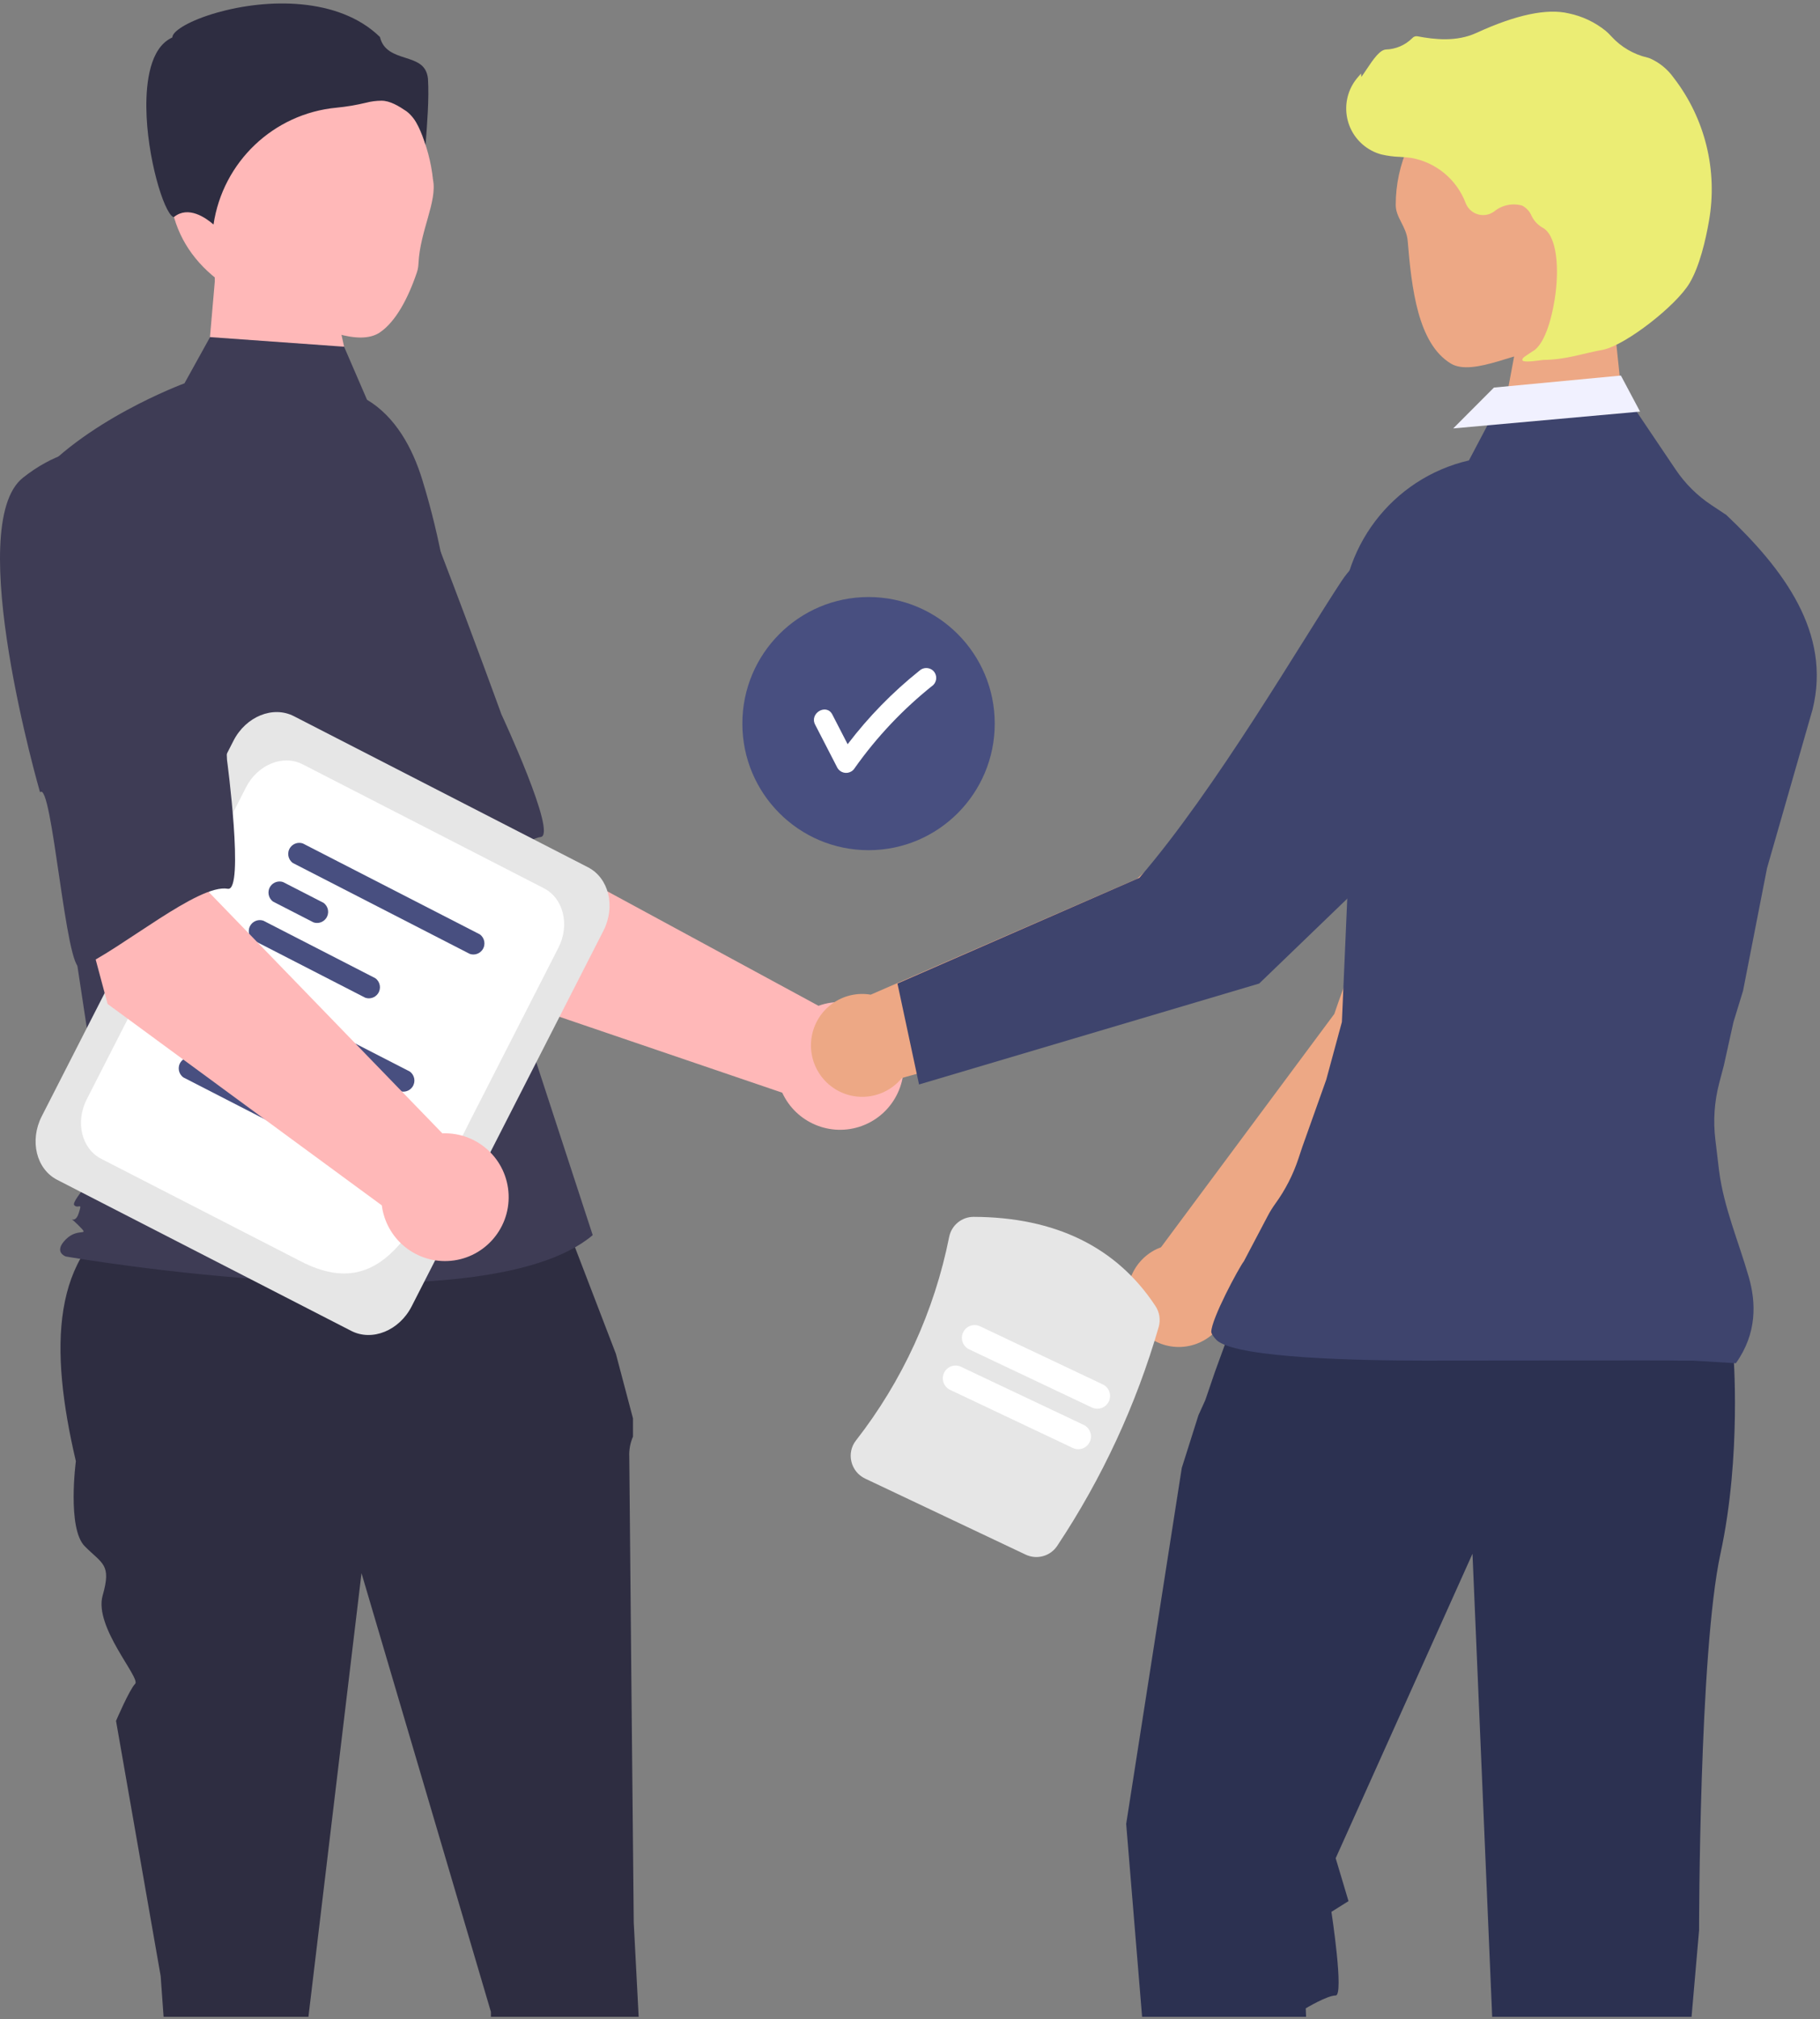 <svg width="514" height="570" viewBox="0 0 514 570" fill="none" xmlns="http://www.w3.org/2000/svg">
<rect x="0" y="0" width="514" height="570" fill="#808080" stroke="none"/>
<path d="M245.294 168.53C225.612 168.53 209.656 184.528 209.656 204.261C209.656 223.995 225.612 239.991 245.294 239.991C264.975 239.991 280.931 223.995 280.931 204.261C280.931 184.528 264.975 168.53 245.294 168.53Z" fill="#484F80"/>
<path d="M263.589 189.369C262.475 188.304 260.723 188.304 259.609 189.369C252.048 195.415 245.256 202.371 239.387 210.079C237.945 207.283 236.505 204.49 235.064 201.696C233.4 198.469 228.543 201.32 230.206 204.543C232.313 208.631 234.421 212.72 236.527 216.808C237.347 218.153 239.099 218.578 240.442 217.756C240.826 217.521 241.151 217.195 241.387 216.808C247.64 207.977 255.117 200.078 263.589 193.357C264.677 192.253 264.677 190.474 263.589 189.369Z" fill="white"/>
<path d="M130.029 277.498L91.183 216.332L136.165 192.179L147.972 238.845L231.156 283.914C240.503 280.541 250.807 285.404 254.171 294.775C257.535 304.147 252.685 314.478 243.338 317.852C234.565 321.016 224.833 316.935 220.922 308.449L130.029 277.498Z" fill="#FFB8B8"/>
<path d="M152.703 236.274C144.336 237.342 129.284 261.326 119.669 269.936L104.922 132.1C113.853 137.465 120.839 145.797 124.498 155.884C134.348 181.548 141.607 201.64 141.607 201.64C141.607 201.64 157.487 235.662 152.703 236.274Z" fill="#3E3C55"/>
<path d="M37.096 341.312L157.093 338.306L173.938 382.149L178.766 400.383V405.528C177.982 407.317 177.624 409.264 177.719 411.215C177.719 415.006 178.98 542.643 178.98 542.643L180.37 569.311H138.647C138.646 568.403 138.646 567.917 138.646 567.917L102.094 444.072L87.105 569.311H46.201C45.683 562.182 45.374 557.808 45.374 557.808L32.77 485.774C32.77 485.774 36.551 476.929 38.17 475.307C39.787 473.685 26.468 459.237 28.989 450.39C31.51 441.543 28.989 441.543 23.947 436.491C18.905 431.435 21.427 412.477 21.427 412.477C13.959 380.587 14.305 353.725 37.096 341.312Z" fill="#2E2D41"/>
<path d="M103.65 112.84C111.682 117.628 116.488 126.427 119.246 135.378C124.353 151.952 127.427 169.085 128.399 186.405L131.313 238.252L167.394 348.651C136.123 375.18 18.582 354.681 18.582 354.681C18.582 354.681 14.974 353.474 18.582 349.856C22.19 346.239 25.703 349.443 22.095 345.826C18.487 342.209 20.975 346.239 22.178 342.622C23.379 339.005 22.178 341.416 20.975 340.209C19.771 339.005 30.285 328.15 30.285 328.15L20.663 264.781L8.636 136.959C23.068 118.872 52.095 108.208 52.095 108.208L59.594 94.672L97.094 97.681L103.65 112.84Z" fill="#3E3C55"/>
<path d="M85.008 13.37C105.599 13.37 120.186 30.715 122.292 50.752C123.512 56.887 118.621 65.215 118.187 74.333C118.147 75.173 118.03 76.011 117.762 76.808C115.273 84.217 111.779 90.74 107.332 93.802C101.336 97.929 89.743 92.445 82.301 89.053C62.006 82.948 47.723 71.398 47.723 50.752C47.723 30.106 64.416 13.37 85.008 13.37Z" fill="#FFB8B8"/>
<path d="M59.3 95.158L60.653 79.556V78.199L94.478 85.661L97.185 97.871L59.3 95.158Z" fill="#FFB8B8"/>
<path d="M114.774 31.393C117.671 33.56 119.093 37.434 120.186 40.89C120.606 35.244 121.23 27.839 120.862 22.19C120.423 18.219 117.636 17.328 114.409 16.292C111.493 15.358 108.197 14.302 107.31 10.448C95.589 -0.983 75.187 -0.407 61.225 3.58C53.542 5.774 49.12 8.594 48.726 10.245L48.643 10.585L48.331 10.741C42.409 13.71 41.257 23.086 41.333 30.428C41.478 44.26 46.241 59.971 48.924 61.247C49.066 61.315 49.103 61.288 49.164 61.236C53.204 57.999 58.134 61.483 60.3 63.377C62.931 45.685 77.26 32.074 95.022 30.399C97.841 30.126 100.637 29.655 103.39 28.992C104.787 28.631 106.223 28.44 107.665 28.429C110.149 28.391 112.713 30.002 114.774 31.393Z" fill="#2E2D41"/>
<path d="M327.888 352.078L376.839 286.208C376.839 286.208 378.125 282.339 380.317 276.465V334.374L347.2 368.091C346.417 372.787 343.389 376.801 339.095 378.834C331.86 382.26 323.222 379.155 319.807 371.9C316.391 364.645 319.487 355.988 326.722 352.561C327.107 352.379 327.497 352.224 327.888 352.078Z" fill="#EDA885"/>
<path d="M485.887 438.592C491.924 410.748 489.51 381.692 489.51 381.692L348.241 373.22L343.159 387.141L340.392 395.234L338.465 399.481L333.752 414.379L318.054 514.858L322.549 569.311H368.859L368.766 566.914C368.766 566.914 374.804 563.283 377.22 563.283C379.633 563.283 376.016 539.676 376.016 539.676L380.841 536.65L377.22 524.542L415.857 438.592L421.418 569.311H477.725L479.851 544.851C479.851 544.851 479.851 466.435 485.887 438.592Z" fill="#2C3151"/>
<path d="M478.064 384.071L490.241 384.815C496.275 376.345 495.946 367.66 493.895 360.507C491.02 350.483 486.851 340.888 485.505 330.547L484.438 321.623C483.802 316.314 484.173 310.933 485.53 305.761L486.859 300.7L489.565 288.489L492.271 279.671L499.036 245.074L511.89 200.303C517.278 178.642 503.726 160.68 487.535 145.356L483.34 142.577C479.349 139.934 475.918 136.531 473.243 132.563L457.568 109.309H425.756L414.85 129.966C393.027 135.023 377.929 154.997 378.975 177.429L381.447 231.607L378.975 288.489L374.557 304.77L367.792 323.764L366.678 327.115C365.174 331.638 362.985 335.902 360.187 339.761C359.395 340.853 358.682 342 358.053 343.193L351.301 356.012C349.786 358.017 342.084 372.344 342.084 375.997C342.084 376.546 343.246 378.12 344.114 378.71C350.925 383.335 383.156 384.071 402.196 384.071C421.237 384.071 473.294 383.962 474.005 384.071H478.064Z" fill="#3E446D"/>
<path d="M437.554 15.378C460.822 15.378 479.684 34.292 479.684 57.621C479.684 80.949 460.741 98.55 437.473 98.55C429.512 98.55 416.086 106.467 409.736 102.62C400.412 96.972 398.659 81.307 397.558 68.024C397.217 63.91 394.176 61.478 394.176 57.849C394.176 34.519 414.286 15.378 437.554 15.378Z" fill="#EDA885"/>
<path d="M428.002 98.55L425.973 109.404H457.769L456.416 96.515L428.002 98.55Z" fill="#EDA885"/>
<path d="M410.412 120.935L421.913 109.403L457.768 106.011L463.18 116.186L410.412 120.935Z" fill="#F1F1FF"/>
<path d="M435.814 101.601C442.338 101.534 446.548 99.853 452.968 98.675C459.321 97.206 473.341 86.338 477.162 79.916C480.001 75.145 481.706 67.766 482.636 62.416C485.174 48.096 481.537 33.37 472.631 21.893C470.932 19.515 468.626 17.641 465.952 16.47C465.715 16.384 465.472 16.309 465.228 16.247C461.353 15.33 457.839 13.274 455.139 10.343C454.616 9.749 454.049 9.193 453.445 8.682C450.416 6.25 446.856 4.571 443.054 3.783C436.915 2.305 428.132 4.158 416.951 9.295C411.334 11.875 405.1 11.154 400.295 10.24C399.747 10.147 399.19 10.357 398.835 10.785C396.85 12.75 394.199 13.889 391.41 13.975C389.705 14.095 387.972 16.514 385.885 19.663C385.414 20.376 384.859 21.211 384.459 21.719L384.38 20.764L383.441 21.855C378.613 27.478 379.242 35.961 384.85 40.803C386.356 42.104 388.132 43.052 390.05 43.579C391.782 43.992 393.551 44.23 395.327 44.283C396.405 44.353 397.518 44.423 398.589 44.581C405.585 45.83 411.412 50.672 413.935 57.332C414.99 60.059 418.053 61.413 420.773 60.355C421.2 60.189 421.603 59.966 421.971 59.697C424.18 57.878 427.138 57.26 429.888 58.039C431.065 58.657 431.996 59.66 432.523 60.885C433.159 62.246 434.187 63.388 435.474 64.161C439.861 66.286 440.413 76.192 439.071 84.496C437.777 92.501 435.443 97.871 432.737 99.227C430.707 100.584 430.173 100.884 430.031 101.262L429.902 101.601L430.147 101.909C431.324 102.304 434.58 101.734 435.814 101.601Z" fill="#EBED74"/>
<path d="M398.562 235.534L378.31 209.663C357.683 215.359 321.081 248.069 321.081 248.069L245.914 280.774C238.026 279.446 230.557 284.778 229.232 292.686C227.906 300.594 233.226 308.083 241.114 309.411C246.233 310.273 251.42 308.324 254.71 304.3L353.178 276.757L398.562 235.534Z" fill="#EDA885"/>
<path d="M355.614 277.635L427.438 208.443V180.429C428.111 170.292 422.988 160.652 414.222 155.555C402.089 148.612 386.662 152.278 378.929 163.944C367.638 181.005 343.437 222.688 321.788 247.787L253.46 277.635L259.549 306.126L355.614 277.635Z" fill="#3E446D"/>
<path d="M99.198 375.685L16.15 333.042C10.242 330.008 8.285 321.963 11.788 315.107L65.937 209.099C69.439 202.242 77.094 199.133 83.001 202.166L166.051 244.81C171.958 247.844 173.914 255.89 170.412 262.746L116.262 368.752C112.76 375.609 105.105 378.718 99.198 375.685Z" fill="#E6E6E6"/>
<path d="M85.008 356.08L28.584 327.107C23.051 324.266 21.218 316.731 24.499 310.309L69.484 222.24C72.765 215.819 79.934 212.907 85.466 215.748L153.615 250.742C159.148 253.583 160.981 261.117 157.7 267.538L133.262 315.382C118.652 343.984 109.652 368.734 85.008 356.08Z" fill="white"/>
<path d="M112.906 307.988L62.929 282.326C61.524 281.32 61.196 279.364 62.198 277.954C62.998 276.827 64.442 276.359 65.749 276.805L115.725 302.467C117.131 303.472 117.459 305.429 116.457 306.839C115.656 307.966 114.213 308.433 112.906 307.988Z" fill="#484F80"/>
<path d="M83.393 320.363L51.788 304.135C50.382 303.129 50.054 301.173 51.055 299.763C51.856 298.636 53.301 298.169 54.608 298.613L86.212 314.843C87.618 315.847 87.946 317.805 86.945 319.214C86.144 320.341 84.7 320.809 83.393 320.363Z" fill="#484F80"/>
<path d="M132.683 269.27L82.707 243.608C81.302 242.602 80.973 240.646 81.975 239.236C82.775 238.109 84.219 237.641 85.526 238.087L135.504 263.749C136.908 264.754 137.236 266.711 136.234 268.121C135.433 269.248 133.99 269.714 132.683 269.27Z" fill="#484F80"/>
<path d="M88.541 260.369L77.136 254.513C75.73 253.508 75.403 251.551 76.404 250.141C77.205 249.014 78.649 248.548 79.954 248.992L91.361 254.848C92.767 255.853 93.094 257.811 92.092 259.22C91.29 260.347 89.848 260.815 88.541 260.369Z" fill="#484F80"/>
<path d="M103.171 281.644L71.566 265.415C70.16 264.41 69.832 262.454 70.834 261.045C71.635 259.918 73.079 259.45 74.386 259.895L105.991 276.125C107.397 277.13 107.724 279.087 106.722 280.497C105.92 281.624 104.478 282.09 103.171 281.644Z" fill="#484F80"/>
<path d="M30.381 283.395L11.618 213.365L61.754 203.848L59.06 251.917L124.933 319.925C134.859 319.518 143.234 327.256 143.64 337.207C144.046 347.158 136.329 355.555 126.403 355.962C117.087 356.343 109.023 349.523 107.83 340.251L30.381 283.395Z" fill="#FFB8B8"/>
<path d="M6.488 134.846C-10.53 148.316 11.313 223.662 11.313 223.662C14.694 219.942 18.623 274.937 22.757 273.065C34.506 267.744 56.038 249.391 64.339 250.886C69.087 251.741 64.113 214.51 64.113 214.51C64.113 214.51 63.199 193.161 61.48 165.717C60.783 149.928 52.067 135.599 38.384 127.75C38.384 127.75 23.506 121.376 6.488 134.846Z" fill="#3E3C55"/>
<path d="M289.653 438.834L244.333 417.378C242.369 416.452 240.936 414.678 240.443 412.561C239.945 410.487 240.418 408.303 241.732 406.627C254.86 389.806 263.875 370.134 268.054 349.19C268.704 345.881 271.596 343.497 274.957 343.493C298.071 343.572 315.345 352.034 326.299 368.64C327.469 370.388 327.81 372.564 327.233 374.588C320.89 396.505 311.237 417.322 298.612 436.313C296.676 439.28 292.848 440.358 289.653 438.834Z" fill="#E6E6E6"/>
<path d="M302.985 408.739L268.334 392.334C266.539 391.485 265.77 389.337 266.617 387.536C267.465 385.736 269.608 384.966 271.403 385.816L306.055 402.221C307.85 403.072 308.619 405.22 307.771 407.019C306.922 408.82 304.78 409.59 302.985 408.739Z" fill="white"/>
<path d="M308.368 397.31L273.715 380.904C271.921 380.055 271.153 377.907 272.001 376.106C272.849 374.306 274.991 373.536 276.786 374.386L311.438 390.792C313.233 391.642 314 393.79 313.153 395.589C312.305 397.39 310.163 398.16 308.368 397.31Z" fill="white"/>
</svg>
